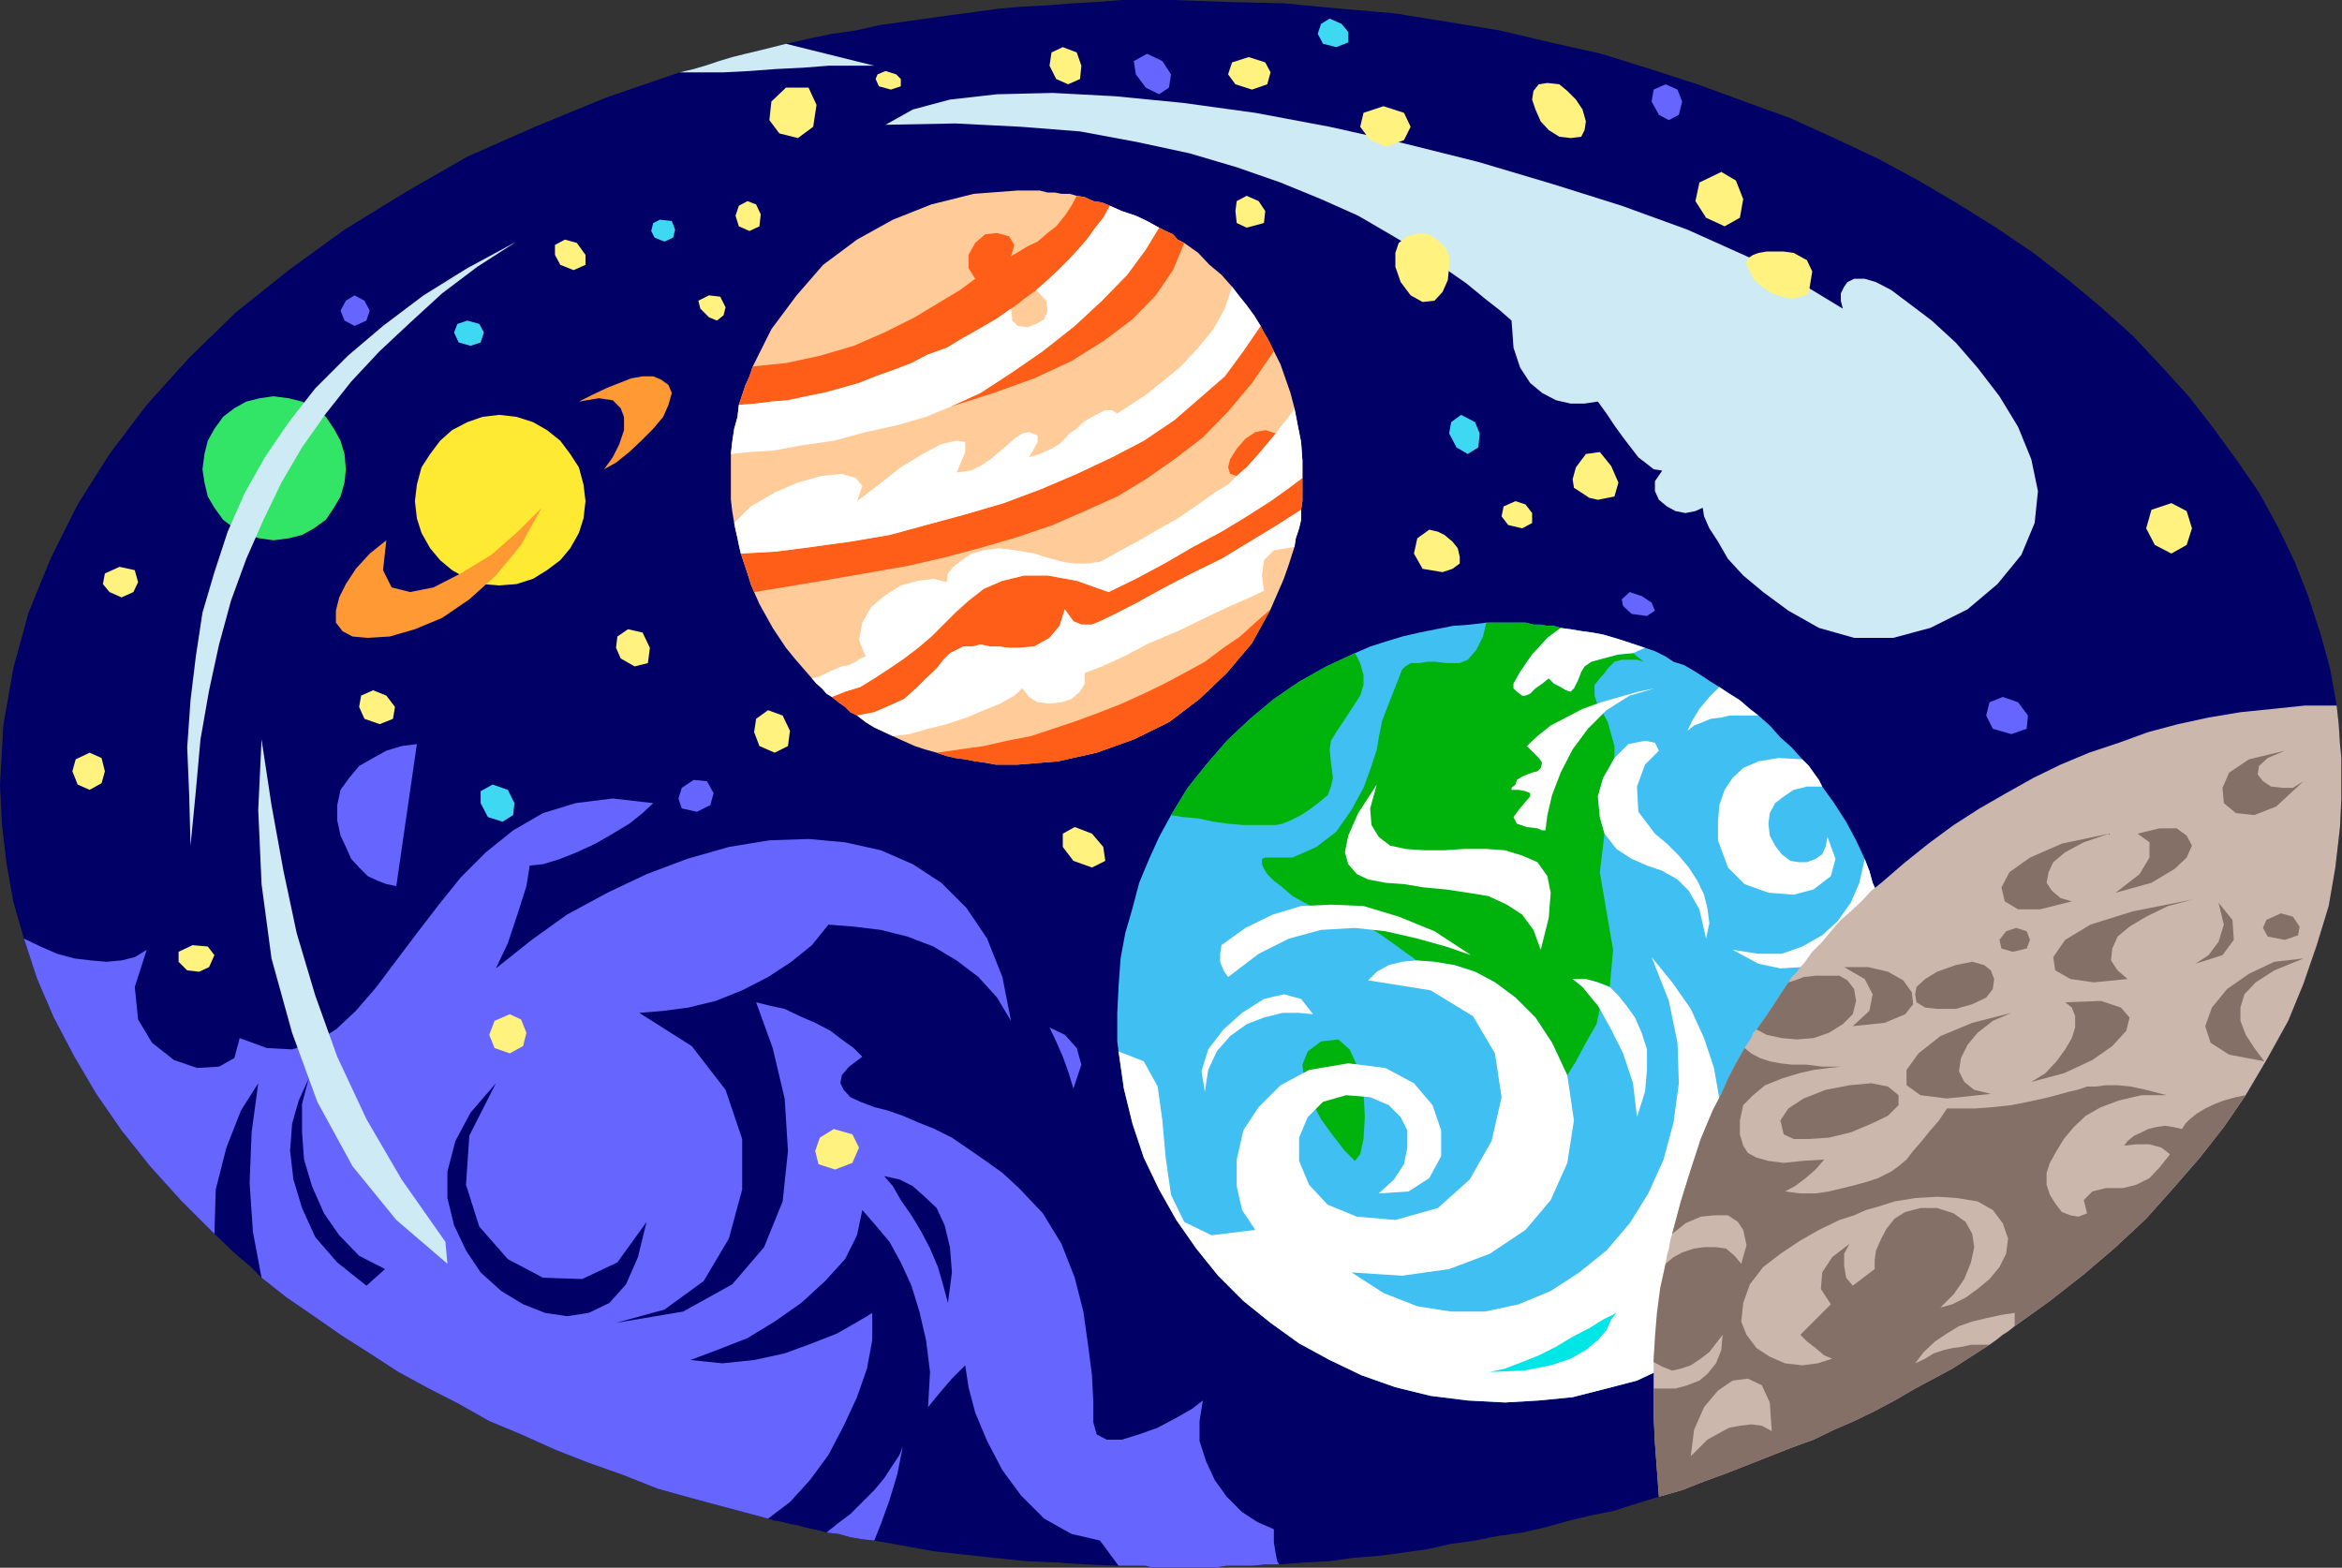 <?xml version="1.0" encoding="UTF-8" standalone="no"?>
<svg
   xmlns:ooo="http://xml.openoffice.org/svg/export"
   xmlns:dc="http://purl.org/dc/elements/1.1/"
   xmlns:cc="http://creativecommons.org/ns#"
   xmlns:rdf="http://www.w3.org/1999/02/22-rdf-syntax-ns#"
   xmlns:svg="http://www.w3.org/2000/svg"
   xmlns="http://www.w3.org/2000/svg"
   xmlns:sodipodi="http://sodipodi.sourceforge.net/DTD/sodipodi-0.dtd"
   xmlns:inkscape="http://www.inkscape.org/namespaces/inkscape"
   version="1.2"
   width="35.28mm"
   height="23.62mm"
   viewBox="0 0 3528 2362"
   preserveAspectRatio="xMidYMid"
   xml:space="preserve"
   id="svg267"
   sodipodi:docname="scn_spce.svg"
   style="fill-rule:evenodd;stroke-width:28.222;stroke-linejoin:round"
   inkscape:version="0.92.5 (2060ec1f9f, 2020-04-08)"><rect x="0" y="0" width="3528" height="2362" fill="#333333" stroke="none"/><sodipodi:namedview
   pagecolor="#ffffff"
   bordercolor="#666666"
   borderopacity="1"
   objecttolerance="10"
   gridtolerance="10"
   guidetolerance="10"
   inkscape:pageopacity="0"
   inkscape:pageshadow="2"
   inkscape:window-width="664"
   inkscape:window-height="487"
   id="namedview269"
   showgrid="false"
   inkscape:zoom="0.2102413"
   inkscape:cx="66.670867"
   inkscape:cy="44.636219"
   inkscape:window-x="0"
   inkscape:window-y="0"
   inkscape:window-maximized="0"
   inkscape:current-layer="svg267" />
 <defs
   class="ClipPathGroup"
   id="defs8">
  <clipPath
   id="presentation_clip_path"
   clipPathUnits="userSpaceOnUse">
   <rect
   x="0"
   y="0"
   width="21000"
   height="29700"
   id="rect2" />
  </clipPath>
  <clipPath
   id="presentation_clip_path_shrink"
   clipPathUnits="userSpaceOnUse">
   <rect
   x="21"
   y="29"
   width="20958"
   height="29641"
   id="rect5" />
  </clipPath>
 </defs>
 <defs
   class="TextShapeIndex"
   id="defs12">
  <g
   ooo:slide="id1"
   ooo:id-list="id3"
   id="g10" />
 </defs>
 <defs
   class="EmbeddedBulletChars"
   id="defs44">
  <g
   id="bullet-char-template-57356"
   transform="matrix(4.8828125e-4,0,0,-4.8828125e-4,0,0)">
   <path
   d="M 580,1141 1163,571 580,0 -4,571 Z"
   id="path14"
   inkscape:connector-curvature="0" />
  </g>
  <g
   id="bullet-char-template-57354"
   transform="matrix(4.8828125e-4,0,0,-4.8828125e-4,0,0)">
   <path
   d="M 8,1128 H 1137 V 0 H 8 Z"
   id="path17"
   inkscape:connector-curvature="0" />
  </g>
  <g
   id="bullet-char-template-10146"
   transform="matrix(4.8828125e-4,0,0,-4.8828125e-4,0,0)">
   <path
   d="M 174,0 602,739 174,1481 1456,739 Z M 1358,739 309,1346 659,739 Z"
   id="path20"
   inkscape:connector-curvature="0" />
  </g>
  <g
   id="bullet-char-template-10132"
   transform="matrix(4.8828125e-4,0,0,-4.8828125e-4,0,0)">
   <path
   d="M 2015,739 1276,0 H 717 l 543,543 H 174 v 393 h 1086 l -543,545 h 557 z"
   id="path23"
   inkscape:connector-curvature="0" />
  </g>
  <g
   id="bullet-char-template-10007"
   transform="matrix(4.8828125e-4,0,0,-4.8828125e-4,0,0)">
   <path
   d="m 0,-2 c -7,16 -16,29 -25,39 l 381,530 c -94,256 -141,385 -141,387 0,25 13,38 40,38 9,0 21,-2 34,-5 21,4 42,12 65,25 l 27,-13 111,-251 280,301 64,-25 24,25 c 21,-10 41,-24 62,-43 C 886,937 835,863 770,784 769,783 710,716 594,584 L 774,223 c 0,-27 -21,-55 -63,-84 l 16,-20 C 717,90 699,76 672,76 641,76 570,178 457,381 L 164,-76 c -22,-34 -53,-51 -92,-51 -42,0 -63,17 -64,51 -7,9 -10,24 -10,44 0,9 1,19 2,30 z"
   id="path26"
   inkscape:connector-curvature="0" />
  </g>
  <g
   id="bullet-char-template-10004"
   transform="matrix(4.8828125e-4,0,0,-4.8828125e-4,0,0)">
   <path
   d="M 285,-33 C 182,-33 111,30 74,156 52,228 41,333 41,471 c 0,78 14,145 41,201 34,71 87,106 158,106 53,0 88,-31 106,-94 l 23,-176 c 8,-64 28,-97 59,-98 l 735,706 c 11,11 33,17 66,17 42,0 63,-15 63,-46 V 965 c 0,-36 -10,-64 -30,-84 L 442,47 C 390,-6 338,-33 285,-33 Z"
   id="path29"
   inkscape:connector-curvature="0" />
  </g>
  <g
   id="bullet-char-template-9679"
   transform="matrix(4.8828125e-4,0,0,-4.8828125e-4,0,0)">
   <path
   d="M 813,0 C 632,0 489,54 383,161 276,268 223,411 223,592 c 0,181 53,324 160,431 106,107 249,161 430,161 179,0 323,-54 432,-161 108,-107 162,-251 162,-431 0,-180 -54,-324 -162,-431 C 1136,54 992,0 813,0 Z"
   id="path32"
   inkscape:connector-curvature="0" />
  </g>
  <g
   id="bullet-char-template-8226"
   transform="matrix(4.8828125e-4,0,0,-4.8828125e-4,0,0)">
   <path
   d="m 346,457 c -73,0 -137,26 -191,78 -54,51 -81,114 -81,188 0,73 27,136 81,188 54,52 118,78 191,78 73,0 134,-26 185,-79 51,-51 77,-114 77,-187 0,-75 -25,-137 -76,-188 -50,-52 -112,-78 -186,-78 z"
   id="path35"
   inkscape:connector-curvature="0" />
  </g>
  <g
   id="bullet-char-template-8211"
   transform="matrix(4.8828125e-4,0,0,-4.8828125e-4,0,0)">
   <path
   d="M -4,459 H 1135 V 606 H -4 Z"
   id="path38"
   inkscape:connector-curvature="0" />
  </g>
  <g
   id="bullet-char-template-61548"
   transform="matrix(4.8828125e-4,0,0,-4.8828125e-4,0,0)">
   <path
   d="m 173,740 c 0,163 58,303 173,419 116,115 255,173 419,173 163,0 302,-58 418,-173 116,-116 174,-256 174,-419 0,-163 -58,-303 -174,-418 C 1067,206 928,148 765,148 601,148 462,206 346,322 231,437 173,577 173,740 Z"
   id="path41"
   inkscape:connector-curvature="0" />
  </g>
 </defs>
 <g
   id="g49"
   transform="translate(-8736,-13669)">
  <g
   id="id2"
   class="Master_Slide">
   <g
   id="bg-id2"
   class="Background" />
   <g
   id="bo-id2"
   class="BackgroundObjects" />
  </g>
 </g>
 <g
   class="SlideGroup"
   id="g265"
   transform="translate(-8736,-13669)">
  <g
   id="g263">
   <g
   id="container-id1">
    <g
   id="id1"
   class="Slide"
   clip-path="url(#presentation_clip_path)">
     <g
   class="Page"
   id="g259">
      <g
   class="Graphic"
   id="g257">
       <g
   id="id3">
        <rect
   class="BoundingBox"
   x="8736"
   y="13669"
   width="3528"
   height="2362"
   id="rect51"
   style="fill:none;stroke:none" />
        <defs
   id="defs56">
         <clipPath
   id="clip_path_1"
   clipPathUnits="userSpaceOnUse">
          <path
   d="m 8736,13669 h 3527 v 2361 H 8736 Z"
   id="path53"
   inkscape:connector-curvature="0" />
         </clipPath>
        </defs>
        <g
   clip-path="url(#clip_path_1)"
   id="g254">
         <path
   d="m 12256,14732 -10,-56 -15,-54 -18,-55 -20,-51 -26,-54 -28,-51 -33,-48 -35,-48 -38,-49 -41,-45 -43,-46 -48,-43 -49,-41 -53,-41 -56,-38 -56,-35 -61,-36 -61,-33 -66,-31 -66,-30 -69,-25 -71,-26 -71,-23 -74,-23 -76,-17 -76,-18 -79,-13 -81,-13 -82,-7 -84,-8 -84,-2 -83,-3 h -39 -38 l -38,3 -35,2 -39,3 -38,2 -35,3 -36,5 -38,5 -36,5 -35,5 -36,5 -35,8 -36,5 -33,7 -36,8 -20,5 -20,5 -21,5 -20,5 -20,6 -21,7 -17,5 -21,5 -111,38 -107,44 -102,45 -94,54 -91,56 -84,61 -79,63 -71,69 -64,71 -56,74 -48,76 -41,82 -33,81 -23,84 -15,86 -5,89 3,61 7,59 10,56 16,56 20,61 25,58 31,59 33,56 38,55 43,54 46,51 51,51 18,17 17,16 18,15 18,18 38,30 41,28 40,28 44,28 43,28 46,25 45,23 46,26 48,20 51,23 51,20 51,18 53,21 54,15 56,15 56,15 10,3 12,2 11,3 12,2 10,3 13,3 10,2 10,3 18,2 18,5 18,3 18,2 45,8 44,8 45,5 46,5 48,5 46,2 46,3 48,2 h 10 11 10 10 l 10,3 h 10 10 11 20 20 21 l 20,-3 h 18 20 l 20,-2 h 21 l 38,-3 38,-2 36,-5 38,-3 38,-5 35,-5 36,-8 36,-5 35,-7 36,-5 35,-8 36,-10 33,-8 35,-7 34,-11 33,-10 35,-10 33,-13 33,-12 33,-13 33,-13 33,-13 33,-12 31,-15 30,-13 31,-15 30,-16 31,-18 28,-15 28,-15 28,-18 28,-18 10,-7 10,-8 8,-5 10,-8 53,-38 51,-40 48,-41 46,-43 41,-46 40,-46 36,-46 33,-48 33,-56 31,-56 23,-56 20,-58 18,-59 10,-58 7,-61 3,-64 v -30 l -3,-31 -2,-30 z"
   id="path58"
   inkscape:connector-curvature="0"
   style="fill:#000066;stroke:none" />
         <path
   d="m 9148,14483 23,-3 20,-5 18,-10 18,-13 12,-18 10,-17 6,-21 2,-20 -2,-23 -6,-20 -10,-18 -12,-18 -18,-13 -18,-10 -20,-5 -23,-3 -21,3 -20,5 -18,10 -17,13 -13,18 -10,18 -5,20 -3,23 3,20 5,21 10,17 13,18 17,13 18,10 20,5 z"
   id="path60"
   inkscape:connector-curvature="0"
   style="fill:#33e566;stroke:none" />
         <path
   d="m 9488,14551 26,-2 25,-8 21,-13 20,-15 15,-18 13,-23 7,-22 3,-26 -3,-25 -7,-26 -13,-20 -15,-20 -20,-16 -21,-12 -25,-8 -26,-3 -25,3 -23,8 -23,12 -18,16 -15,20 -13,20 -7,26 -3,25 3,26 7,22 13,23 15,18 18,15 23,13 23,8 z"
   id="path62"
   inkscape:connector-curvature="0"
   style="fill:#ffea33;stroke:none" />
         <path
   d="m 9318,14483 -25,20 -21,23 -15,23 -10,20 -5,20 v 18 l 10,13 15,8 23,2 33,-2 38,-11 41,-17 41,-28 40,-36 38,-46 31,-56 -36,36 -40,35 -46,28 -41,21 -35,7 -28,-7 -13,-26 z"
   id="path64"
   inkscape:connector-curvature="0"
   style="fill:#ff9933;stroke:none" />
         <path
   d="m 9608,14274 20,-10 21,-10 20,-8 18,-7 17,-3 h 16 l 12,5 11,8 5,12 -5,18 -8,18 -15,18 -18,18 -18,17 -20,16 -18,10 13,-18 10,-20 7,-21 v -20 l -5,-13 -12,-12 -21,-3 z"
   id="path66"
   inkscape:connector-curvature="0"
   style="fill:#ff9933;stroke:none" />
         <path
   d="m 10053,15990 -18,-2 -18,-3 -18,-5 -18,-2 16,-13 20,-15 18,-18 18,-18 15,-18 13,-20 10,-15 5,-13 -8,41 -12,40 -13,36 z"
   id="path68"
   inkscape:connector-curvature="0"
   style="fill:#6666ff;stroke:none" />
         <path
   d="m 9364,14790 -23,3 -23,7 -20,11 -21,12 -15,18 -13,18 -5,23 v 23 l 5,23 8,17 8,18 12,13 13,13 15,7 13,5 15,3 z"
   id="path70"
   inkscape:connector-curvature="0"
   style="fill:#6666ff;stroke:none" />
         <path
   d="m 11753,14719 23,8 15,20 -2,20 -23,8 -28,-8 -10,-20 5,-20 z"
   id="path72"
   inkscape:connector-curvature="0"
   style="fill:#6666ff;stroke:none" />
         <path
   d="m 11191,14561 18,6 15,10 5,12 -12,8 -23,-3 -13,-12 -2,-10 z"
   id="path74"
   inkscape:connector-curvature="0"
   style="fill:#6666ff;stroke:none" />
         <path
   d="m 11250,13850 -15,-8 -11,-20 3,-18 18,-8 18,8 7,18 -5,20 z"
   id="path76"
   inkscape:connector-curvature="0"
   style="fill:#6666ff;stroke:none" />
         <path
   d="m 10464,13750 23,11 13,20 -3,20 -15,10 -20,-10 -15,-20 -3,-20 z"
   id="path78"
   inkscape:connector-curvature="0"
   style="fill:#6666ff;stroke:none" />
         <path
   d="m 9270,14114 15,8 8,15 -5,15 -18,8 -15,-8 -6,-15 8,-15 z"
   id="path80"
   inkscape:connector-curvature="0"
   style="fill:#6666ff;stroke:none" />
         <path
   d="m 9781,14844 20,2 10,18 -5,18 -20,10 -23,-5 -5,-15 5,-16 z"
   id="path82"
   inkscape:connector-curvature="0"
   style="fill:#6666ff;stroke:none" />
         <path
   d="m 9130,15594 38,30 41,28 40,28 44,28 43,28 46,25 45,23 46,26 48,20 51,23 51,20 51,18 53,21 54,15 56,15 56,15 33,-25 30,-33 28,-38 23,-44 20,-43 15,-43 8,-43 v -41 l -8,5 -17,10 -28,16 -38,15 -41,15 -46,10 -48,5 -48,-5 40,-15 46,-18 41,-25 40,-28 36,-33 30,-33 18,-36 8,-38 20,23 21,25 17,31 16,35 12,39 10,43 6,48 -3,53 18,-22 18,-21 15,-15 5,-5 5,33 10,38 18,43 23,44 28,38 35,35 41,23 43,10 28,38 h 10 11 10 10 l 10,3 h 10 10 11 20 20 21 l 20,-3 h 18 20 l 20,-2 h 21 l -3,-5 -2,-10 -3,-18 v -20 l -25,-11 -23,-15 -23,-23 -18,-25 -13,-28 -10,-31 v -30 l 5,-31 -17,13 -23,13 -28,15 -28,10 -26,8 h -23 l -15,-8 -5,-18 v -30 l -2,-41 -6,-46 -7,-50 -13,-51 -20,-51 -28,-46 -36,-38 -25,-23 -28,-20 -26,-18 -22,-15 -26,-13 -25,-10 -23,-10 -23,-8 -20,-5 -21,-8 -15,-7 -10,-11 -5,-10 2,-12 11,-13 20,-15 -13,-13 -18,-13 -17,-13 -23,-12 -23,-10 -23,-11 -23,-5 -20,-5 25,69 18,76 5,79 -8,76 -28,69 -48,56 -74,41 -101,17 73,-20 59,-43 38,-64 20,-74 v -76 l -25,-74 -51,-66 -79,-50 36,-3 38,-5 41,-10 40,-16 39,-20 35,-23 31,-25 25,-31 38,3 41,5 40,10 39,15 35,21 33,25 28,31 21,35 -13,-66 -23,-58 -31,-46 -38,-38 -43,-28 -48,-21 -54,-12 -55,-5 -59,2 -61,10 -63,18 -61,23 -59,28 -61,33 -53,38 -54,43 18,-38 15,-45 13,-41 5,-31 20,-2 26,-8 25,-10 28,-13 26,-15 25,-15 20,-16 16,-15 -61,-7 -56,7 -49,15 -45,26 -41,33 -38,38 -33,41 -33,43 -31,41 -30,40 -31,36 -30,28 -33,20 -33,10 -38,-2 -41,-15 -8,30 -23,13 -33,2 -35,-12 -33,-26 -21,-35 -5,-49 18,-56 -18,11 -20,5 -23,2 -23,-2 -25,-3 -26,-7 -25,-11 -25,-12 20,61 25,58 31,59 33,56 38,55 43,54 46,51 51,51 2,-67 16,-63 22,-56 26,-41 -10,74 -3,76 5,74 z"
   id="path84"
   inkscape:connector-curvature="0"
   style="fill:#6666ff;stroke:none" />
         <path
   d="m 10317,15217 23,11 18,20 7,25 -12,36 -8,-26 -8,-22 -10,-23 z"
   id="path86"
   inkscape:connector-curvature="0"
   style="fill:#6666ff;stroke:none" />
         <path
   d="m 9483,15301 -38,44 -23,43 -12,46 v 40 l 10,41 18,38 22,33 31,28 33,20 33,13 33,5 33,-5 31,-15 25,-28 18,-41 13,-53 -44,61 -53,25 -59,-2 -53,-28 -43,-49 -20,-63 5,-74 z"
   id="path88"
   inkscape:connector-curvature="0"
   style="fill:#000066;stroke:none" />
         <path
   d="m 10068,15441 23,5 20,10 18,16 18,17 12,26 8,33 3,38 -6,46 -7,-26 -8,-28 -12,-28 -13,-25 -15,-25 -16,-23 -12,-21 z"
   id="path90"
   inkscape:connector-curvature="0"
   style="fill:#000066;stroke:none" />
         <path
   d="m 9201,15294 -15,33 -10,35 -3,41 5,43 13,43 20,44 33,38 44,35 28,-25 -39,-20 -30,-31 -23,-33 -18,-41 -12,-40 -3,-41 v -43 z"
   id="path92"
   inkscape:connector-curvature="0"
   style="fill:#000066;stroke:none" />
         <path
   d="m 9023,14943 -2,-76 -3,-72 5,-71 8,-66 10,-66 18,-61 20,-61 26,-59 30,-53 36,-53 40,-51 49,-49 53,-45 61,-46 66,-41 74,-40 -59,38 -53,40 -48,44 -46,43 -43,46 -38,48 -36,51 -31,53 -27,56 -26,59 -23,63 -18,66 -15,69 -13,74 -7,78 z"
   id="path94"
   inkscape:connector-curvature="0"
   style="fill:#ceeaf4;stroke:none" />
         <path
   d="m 9920,13735 -20,5 -20,5 -21,5 -20,5 -20,6 -21,7 -17,5 -21,5 h 31 35 l 39,-2 40,-3 41,-2 38,-3 h 38 31 z"
   id="path96"
   inkscape:connector-curvature="0"
   style="fill:#ceeaf4;stroke:none" />
         <path
   d="m 10070,13857 41,-23 56,-15 71,-8 84,-2 94,5 102,10 109,15 112,21 112,25 112,28 111,33 105,33 99,36 89,40 79,39 66,40 -3,-12 v -11 l 5,-10 5,-7 10,-5 h 16 l 17,5 23,12 28,21 33,25 36,33 33,38 33,43 28,46 20,49 10,48 -5,48 -20,48 -36,44 -45,38 -56,28 -56,15 h -59 l -53,-15 -46,-26 -38,-28 -30,-25 -23,-25 -15,-26 -13,-20 -8,-18 -2,-13 -11,5 -15,3 -15,-3 -13,-7 -12,-10 -6,-13 v -15 l 11,-16 -13,-2 -10,-8 -13,-10 -10,-13 -13,-17 -13,-18 -12,-18 -13,-18 -20,3 h -21 l -22,-5 -21,-11 -18,-15 -15,-23 -10,-30 -3,-41 -17,-15 -23,-18 -28,-23 -33,-23 -38,-25 -44,-26 -48,-28 -56,-25 -61,-25 -66,-23 -71,-21 -79,-17 -86,-16 -89,-7 -99,-5 z"
   id="path98"
   inkscape:connector-curvature="0"
   style="fill:#ceeaf4;stroke:none" />
         <path
   d="m 9410,15573 -77,-66 -66,-81 -53,-97 -38,-104 -31,-112 -15,-112 -5,-112 5,-106 15,99 18,99 20,94 28,94 33,92 44,94 53,91 66,94 z"
   id="path100"
   inkscape:connector-curvature="0"
   style="fill:#ceeaf4;stroke:none" />
         <path
   d="m 9842,14457 2,10 3,13 2,10 3,13 5,15 5,15 5,16 5,12 8,18 10,18 10,18 10,15 10,15 13,16 13,15 13,15 7,8 8,7 7,8 8,5 10,8 10,7 8,8 10,5 13,10 13,8 15,7 13,6 15,7 18,8 15,5 18,5 15,5 13,3 15,2 15,3 15,2 16,3 h 17 16 l 61,-5 58,-13 56,-20 53,-26 46,-35 41,-39 38,-45 28,-51 10,-23 10,-23 8,-23 8,-25 2,-13 5,-15 3,-13 v -15 l 2,-13 v -10 -13 -12 -26 l -2,-28 -5,-25 -5,-26 -6,-23 -7,-20 -8,-23 -10,-20 -5,-10 -5,-10 -5,-8 -5,-10 -10,-16 -11,-15 -12,-15 -10,-13 -16,-18 -18,-15 -17,-18 -21,-15 -10,-5 -7,-8 -11,-5 -10,-5 -18,-10 -17,-8 -21,-7 -18,-8 -12,-5 -13,-2 -13,-6 -12,-2 -11,-3 h -12 l -10,-2 h -11 l -12,-3 h -10 -13 -10 l -66,5 -64,16 -58,23 -54,30 -51,38 -40,46 -38,51 -28,56 -5,15 -6,13 -5,15 -5,15 -2,18 -5,18 -3,20 -2,18 v 10 8 7 11 17 16 l 2,17 z"
   id="path102"
   inkscape:connector-curvature="0"
   style="fill:#ffcc99;stroke:none" />
         <path
   d="m 10650,14587 -28,51 -38,45 -41,39 -46,35 -53,26 -56,20 -58,13 -61,5 h -16 -17 l -16,-3 -15,-2 -15,-3 -15,-2 -13,-3 -15,-5 35,-5 36,-5 35,-8 36,-7 33,-11 36,-12 35,-13 33,-13 33,-15 31,-15 30,-16 31,-17 28,-21 25,-17 23,-21 z"
   id="path104"
   inkscape:connector-curvature="0"
   style="fill:#ff5e19;stroke:none" />
         <path
   d="m 10027,14747 -10,-5 -8,-8 -10,-7 -10,-8 20,-8 23,-7 21,-13 23,-15 22,-15 21,-16 20,-17 18,-18 18,-18 20,-18 23,-18 28,-12 33,-8 h 35 l 44,8 48,17 41,-20 43,-23 43,-25 43,-23 38,-23 36,-23 28,-20 20,-15 v 12 13 10 l -2,13 -36,23 -41,25 -43,26 -45,22 -44,23 -38,21 -33,17 -23,11 -12,5 h -16 l -12,-5 -13,-18 -8,25 -15,18 -23,13 -25,2 h -13 l -15,-2 h -13 l -15,-3 -13,3 h -13 l -10,5 -10,5 -10,10 -10,13 -16,15 -15,15 -18,16 -22,10 -23,10 z"
   id="path106"
   inkscape:connector-curvature="0"
   style="fill:#ff5e19;stroke:none" />
         <path
   d="m 9872,14561 -5,-12 -5,-16 -5,-15 -5,-15 53,-3 54,-7 58,-8 59,-10 55,-15 59,-16 58,-17 56,-21 54,-23 53,-25 48,-25 46,-31 38,-33 38,-33 28,-38 26,-38 5,10 5,8 5,10 5,10 -33,48 -36,43 -38,39 -43,33 -43,30 -43,26 -49,22 -48,21 -53,18 -51,15 -56,15 -56,13 -56,10 -58,10 -59,10 z"
   id="path108"
   inkscape:connector-curvature="0"
   style="fill:#ff5e19;stroke:none" />
         <path
   d="m 10520,14035 -10,-5 -7,-8 -11,-5 -10,-5 -20,33 -28,38 -38,39 -41,38 -48,38 -48,33 -46,30 -46,21 66,-21 61,-22 56,-26 48,-30 44,-33 35,-36 26,-38 z"
   id="path110"
   inkscape:connector-curvature="0"
   style="fill:#ff5e19;stroke:none" />
         <path
   d="m 10297,14106 -11,8 -7,5 -10,8 -10,7 -23,16 -26,15 -23,13 -25,15 -28,10 -25,13 -26,10 -28,10 -25,10 -28,8 -26,7 -25,5 -28,6 -25,2 -23,3 -26,2 5,-15 5,-15 6,-13 5,-15 50,-5 51,-11 51,-15 46,-20 46,-23 38,-23 30,-18 23,-17 -10,-16 v -20 l 10,-18 15,-13 18,-2 18,5 8,13 -5,17 12,-7 13,-8 15,-7 15,-13 13,-10 13,-16 10,-15 8,-15 12,2 13,6 13,2 12,5 -10,18 -12,15 -13,18 -13,15 -15,16 -15,15 -16,15 z"
   id="path112"
   inkscape:connector-curvature="0"
   style="fill:#ff5e19;stroke:none" />
         <path
   d="m 10658,14322 -11,13 -15,18 -18,20 -15,13 -10,-3 -3,-10 3,-12 10,-16 13,-15 15,-10 15,-3 z"
   id="path114"
   inkscape:connector-curvature="0"
   style="fill:#ff5e19;stroke:none" />
         <path
   d="m 9837,14353 2,-18 3,-20 5,-18 2,-18 26,-2 23,-3 25,-2 28,-6 25,-5 26,-7 28,-8 25,-10 28,-10 26,-10 25,-13 28,-10 25,-15 23,-13 26,-15 23,-16 2,18 8,8 15,2 13,-5 12,-7 5,-13 -2,-15 -15,-16 17,-15 16,-15 15,-15 15,-16 13,-15 13,-18 12,-15 10,-18 18,8 21,7 17,8 18,10 -20,33 -28,38 -38,39 -41,38 -48,38 -48,33 -46,30 -46,21 -36,15 -45,13 -46,10 -48,13 -49,7 -43,8 -35,2 z"
   id="path116"
   inkscape:connector-curvature="0"
   style="fill:#ffffff;stroke:none" />
         <path
   d="m 10592,14101 10,13 12,15 11,15 10,16 -26,38 -28,38 -38,33 -38,33 -46,31 -48,25 -53,25 -54,23 -56,21 -58,17 -59,16 -55,15 -59,10 -58,8 -54,7 -53,3 -3,-13 -2,-10 -3,-13 -2,-10 25,-25 36,-21 35,-15 36,-10 30,-3 21,6 10,12 -8,23 33,-25 33,-26 33,-20 28,-15 23,-5 13,2 v 15 l -13,31 21,-3 15,-7 15,-10 13,-11 12,-10 11,-10 12,-8 10,-2 13,5 v 10 l -7,13 -6,10 16,-5 18,-8 12,-7 10,-10 5,-6 11,-7 10,-10 13,-8 10,-5 10,-5 h 10 l 8,5 20,-13 23,-15 25,-20 28,-23 26,-28 23,-28 17,-31 z"
   id="path118"
   inkscape:connector-curvature="0"
   style="fill:#ffffff;stroke:none" />
         <path
   d="m 10157,14610 -18,18 -20,17 -21,16 -22,15 -23,15 -21,13 -23,7 -20,8 -8,-5 -7,-8 -8,-7 -7,-8 10,-2 12,-6 11,-5 12,-5 11,-2 10,-5 7,-5 8,-3 -10,-25 5,-26 13,-23 20,-17 25,-16 26,-7 23,-3 20,5 2,-13 8,-10 13,-10 15,-10 18,-5 23,-3 25,3 28,5 26,8 20,5 15,2 h 13 10 l 8,-2 h 5 l 7,-3 23,-13 28,-15 31,-18 30,-17 31,-21 25,-18 20,-12 13,-13 15,-13 18,-20 15,-18 11,-13 7,-10 10,-12 8,-11 3,-5 5,26 5,25 2,28 v 26 l -20,15 -28,20 -36,23 -38,23 -43,23 -43,25 -43,23 -41,20 -48,-17 -44,-8 h -35 l -33,8 -28,12 -23,18 -20,18 z"
   id="path120"
   inkscape:connector-curvature="0"
   style="fill:#ffffff;stroke:none" />
         <path
   d="m 10686,14493 2,-13 5,-15 3,-13 v -15 l -36,23 -41,25 -43,26 -45,22 -44,23 -38,21 -33,17 -23,11 -12,5 h -16 l -12,-5 -13,-18 -8,25 -15,18 -23,13 -25,2 h -13 l -15,-2 h -13 l -15,-3 -13,3 h -13 l -10,5 -10,5 -10,10 -10,13 -16,15 -15,15 -18,16 -22,10 -23,10 -26,5 13,10 13,8 15,7 13,6 25,-3 28,-8 28,-7 30,-10 26,-11 25,-10 21,-12 12,-11 10,13 13,8 18,2 18,-2 15,-5 13,-11 7,-12 v -16 l 26,-10 33,-15 38,-20 43,-18 41,-20 38,-18 30,-13 21,-10 -3,-23 3,-23 15,-15 z"
   id="path122"
   inkscape:connector-curvature="0"
   style="fill:#ffffff;stroke:none" />
         <path
   d="m 10937,14294 21,11 7,17 -2,21 -16,10 -17,-10 -11,-21 3,-17 z"
   id="path124"
   inkscape:connector-curvature="0"
   style="fill:#3fd8f2;stroke:none" />
         <path
   d="m 10739,13697 18,8 10,12 v 16 l -18,7 -20,-5 -8,-15 5,-15 z"
   id="path126"
   inkscape:connector-curvature="0"
   style="fill:#3fd8f2;stroke:none" />
         <path
   d="m 9730,14000 18,2 5,13 -3,12 -13,6 -15,-6 -5,-10 3,-12 z"
   id="path128"
   inkscape:connector-curvature="0"
   style="fill:#3fd8f2;stroke:none" />
         <path
   d="m 9440,14152 18,5 7,13 -5,15 -15,5 -18,-5 -7,-15 5,-13 z"
   id="path130"
   inkscape:connector-curvature="0"
   style="fill:#3fd8f2;stroke:none" />
         <path
   d="m 9478,14851 23,8 10,20 -2,18 -16,10 -22,-7 -11,-21 v -18 z"
   id="path132"
   inkscape:connector-curvature="0"
   style="fill:#3fd8f2;stroke:none" />
         <path
   d="m 10421,15253 8,56 13,53 17,51 23,48 26,46 30,43 33,41 38,38 41,33 43,31 46,25 48,23 51,18 53,13 56,7 56,3 51,-3 51,-5 51,-13 46,-12 45,-21 43,-20 41,-25 41,-31 35,-30 33,-36 31,-38 28,-38 25,-43 21,-44 17,-45 13,-49 8,-33 5,-33 5,-35 v -33 -13 -15 l -3,-13 v -13 l -5,-28 -2,-28 -5,-25 -8,-26 -5,-17 -8,-18 -5,-18 -7,-18 -13,-28 -15,-28 -18,-28 -18,-25 -5,-10 -8,-11 -7,-10 -10,-10 -16,-18 -17,-15 -16,-18 -17,-15 -13,-10 -15,-13 -16,-10 -15,-10 -13,-8 -15,-10 -13,-8 -12,-7 -16,-5 -12,-8 -16,-8 -15,-5 -15,-5 -15,-5 -16,-5 -17,-5 -16,-3 -15,-2 -18,-3 -15,-2 -10,-3 h -10 l -10,-2 h -11 l -12,-3 h -10 -11 -10 -5 -7 -8 -8 l -25,3 -26,2 -25,5 -25,5 -26,6 -23,7 -25,8 -23,10 -43,20 -41,23 -38,26 -36,30 -35,33 -31,36 -28,35 -25,41 -18,33 -15,33 -15,36 -10,38 -11,38 -7,38 -3,41 -2,41 v 15 12 16 z"
   id="path134"
   inkscape:connector-curvature="0"
   style="fill:#3fbff2;stroke:none" />
         <path
   d="m 10777,14653 -43,20 -41,23 -38,26 -36,30 -35,33 -31,36 -28,35 -25,41 18,3 23,2 23,5 22,3 23,2 h 21 17 11 l 10,-2 12,-5 16,-8 15,-10 13,-10 12,-10 5,-13 3,-13 -3,-23 -2,-20 2,-13 8,-13 10,-15 13,-20 13,-20 5,-16 v -15 l -5,-18 -5,-10 z"
   id="path136"
   inkscape:connector-curvature="0"
   style="fill:#00b20c;stroke:none" />
         <path
   d="m 11087,14615 -10,-3 h -10 l -10,-2 h -11 l -12,-3 h -10 -11 -10 -5 -7 -8 -8 l -5,21 -10,20 -13,15 -12,5 h -11 -10 l -15,-2 h -13 l -12,2 h -13 l -8,5 -5,5 -7,18 -11,28 -12,31 -5,25 -3,18 -8,25 -12,33 -18,33 -23,33 -30,23 -36,16 h -41 l -5,2 v 8 l 3,7 5,8 10,10 13,10 15,13 18,10 10,5 13,5 15,8 18,5 18,5 17,8 16,7 12,8 21,15 15,11 10,7 3,3 28,2 30,5 31,10 30,16 31,23 30,30 25,38 23,49 13,-21 15,-28 16,-28 5,-23 -3,-5 -10,-12 -13,-16 -15,-12 h 5 15 l 18,5 18,7 5,-56 -10,-58 -10,-59 7,-58 -7,-25 -3,-31 8,-28 17,-30 v -18 l -5,-18 -5,-18 -7,-13 -8,-12 -5,-15 v -16 l 8,-10 7,-8 5,-7 5,-5 5,-5 11,-3 h 12 11 l 10,3 -16,-13 -22,2 -23,6 -18,5 -10,7 -5,8 -5,13 -6,12 -5,5 -7,-2 -8,-5 -10,-5 -8,-8 -10,8 -10,7 -8,8 -7,3 h -5 l -8,-6 -5,-5 v -7 l 10,-18 18,-26 23,-25 z"
   id="path138"
   inkscape:connector-curvature="0"
   style="fill:#00b20c;stroke:none" />
         <path
   d="m 10777,15418 -15,-15 -18,-23 -18,-25 -15,-28 -10,-28 -3,-26 8,-20 20,-15 26,-3 17,15 13,28 8,36 2,38 -2,33 -5,23 z"
   id="path140"
   inkscape:connector-curvature="0"
   style="fill:#00b20c;stroke:none" />
         <path
   d="m 11545,14963 7,18 5,18 8,18 5,17 -18,23 -20,23 -25,20 -26,16 -30,10 -33,2 -33,-7 -39,-21 39,6 h 35 l 31,-11 30,-17 23,-21 20,-28 13,-30 z"
   id="path142"
   inkscape:connector-curvature="0"
   style="fill:#ffffff;stroke:none" />
         <path
   d="m 11481,14854 -5,-10 -8,-11 -7,-10 -10,-10 -36,-2 -30,5 -23,10 -16,15 -12,18 -8,23 -2,25 v 28 l 15,41 25,25 36,13 38,3 30,-8 26,-20 7,-26 -12,-33 -3,15 -5,11 -10,7 -13,5 h -12 l -13,-2 -13,-10 -10,-13 -8,-15 -2,-18 2,-16 8,-15 13,-10 15,-10 20,-5 z"
   id="path144"
   inkscape:connector-curvature="0"
   style="fill:#ffffff;stroke:none" />
         <path
   d="m 11326,14704 15,10 16,10 15,13 13,10 h -13 -15 -16 l -12,3 -16,2 -12,5 -13,5 -10,8 7,-15 11,-18 15,-18 z"
   id="path146"
   inkscape:connector-curvature="0"
   style="fill:#ffffff;stroke:none" />
         <path
   d="m 11146,15189 -3,-5 -10,-12 -13,-16 -15,-12 h 5 15 l 18,5 18,7 13,13 12,15 13,18 10,23 8,25 v 31 l -3,33 -12,38 -6,-51 -15,-45 -18,-36 z"
   id="path148"
   inkscape:connector-curvature="0"
   style="fill:#ffffff;stroke:none" />
         <path
   d="m 11168,14811 -17,30 -8,28 3,31 7,25 18,23 23,15 23,10 23,8 23,13 17,17 16,28 10,44 5,-23 -3,-23 -5,-20 -10,-21 -13,-20 -15,-18 -18,-18 -18,-15 -25,-33 -2,-38 12,-33 21,-21 -6,-12 -15,-3 -25,5 z"
   id="path150"
   inkscape:connector-curvature="0"
   style="fill:#ffffff;stroke:none" />
         <path
   d="m 11229,14706 -25,5 -28,8 -28,8 -28,10 -25,13 -23,12 -20,16 -16,15 10,10 8,8 5,7 -2,8 -5,5 -8,2 -8,3 -7,3 -8,5 -2,7 -6,5 v 3 h 11 l 10,2 7,3 v 5 l -7,8 -10,12 -8,11 5,10 15,5 16,2 7,3 h 5 l 3,-23 7,-30 13,-34 18,-35 23,-31 28,-28 35,-22 z"
   id="path152"
   inkscape:connector-curvature="0"
   style="fill:#ffffff;stroke:none" />
         <path
   d="m 11196,14653 -22,2 -23,6 -18,5 -10,7 -5,8 -5,13 -6,12 -5,5 -7,-2 -8,-5 -10,-5 -8,-8 -10,8 -10,7 -8,8 -7,3 h -5 l -8,-6 -5,-5 v -7 l 10,-18 18,-26 23,-25 20,-15 15,2 18,3 15,2 16,3 17,5 16,5 15,5 15,5 z"
   id="path154"
   inkscape:connector-curvature="0"
   style="fill:#ffffff;stroke:none" />
         <path
   d="m 10810,14851 -10,36 2,25 11,18 17,13 23,5 28,2 h 31 l 30,-2 h 33 l 28,2 26,8 23,10 15,21 5,25 -3,38 -12,48 -11,-30 -17,-23 -23,-15 -28,-13 -31,-5 -33,-5 -33,-3 -30,-5 -28,-2 -26,-5 -17,-8 -13,-15 -5,-18 5,-25 15,-34 z"
   id="path156"
   inkscape:connector-curvature="0"
   style="fill:#ffffff;stroke:none" />
         <path
   d="m 10576,15093 36,-26 41,-20 43,-13 45,-2 49,2 53,16 54,22 55,36 -38,-13 -43,-12 -48,-11 -46,-5 -51,3 -48,13 -46,23 -46,35 -7,-10 -5,-13 v -12 z"
   id="path158"
   inkscape:connector-curvature="0"
   style="fill:#ffffff;stroke:none" />
         <path
   d="m 10551,15314 -5,-31 10,-33 23,-30 28,-25 33,-21 30,-7 26,7 18,23 -21,-2 h -25 l -28,7 -26,10 -25,18 -20,23 -13,28 z"
   id="path160"
   inkscape:connector-curvature="0"
   style="fill:#ffffff;stroke:none" />
         <path
   d="m 10869,15116 28,2 30,5 31,10 30,16 31,23 30,30 25,38 23,49 10,68 -10,64 -25,56 -38,45 -54,36 -61,23 -71,10 -76,-5 48,31 51,20 51,8 h 51 l 51,-11 48,-20 43,-28 41,-33 35,-41 28,-45 23,-51 15,-56 8,-59 -2,-61 -13,-63 -26,-66 31,38 28,40 20,44 15,45 8,46 3,48 -5,49 -11,51 13,-38 10,-34 13,-30 13,-28 15,-20 15,-18 21,-13 25,-8 28,3 20,13 8,18 -3,20 -20,-10 -15,-5 -16,2 -10,8 -10,10 -5,10 -5,13 v 10 l 5,10 10,15 15,11 21,5 h 25 l 28,-13 28,-28 33,-46 -13,49 -17,45 -21,44 -25,43 -28,38 -31,38 -33,36 -35,30 -41,31 -41,25 -43,20 -45,21 -46,12 -51,13 -51,5 -51,3 -56,-3 -56,-7 -53,-13 -51,-18 -48,-23 -46,-25 -43,-31 -41,-33 -38,-38 -33,-41 -30,-43 -26,-46 -23,-48 -17,-51 -13,-53 -8,-56 38,15 21,38 7,51 5,56 8,56 20,41 41,20 66,-8 -20,-30 -8,-36 v -40 l 10,-44 23,-35 33,-33 43,-23 59,-10 56,7 43,23 28,33 13,38 v 39 l -18,33 -31,20 -45,3 23,-21 15,-23 5,-25 v -26 l -10,-20 -18,-18 -28,-12 -36,-3 -35,10 -23,23 -13,31 v 35 l 15,36 28,30 44,18 58,5 64,-18 48,-43 33,-58 15,-66 -10,-66 -33,-56 -64,-39 -94,-15 13,-13 18,-10 20,-5 z"
   id="path162"
   inkscape:connector-curvature="0"
   style="fill:#ffffff;stroke:none" />
         <path
   d="m 10980,15736 23,-5 26,-10 25,-10 26,-13 25,-15 25,-13 21,-13 20,-10 -8,10 -7,16 -13,15 -18,15 -23,13 -30,10 -41,8 z"
   id="path164"
   inkscape:connector-curvature="0"
   style="fill:#00e5e5;stroke:none" />
         <path
   d="m 12256,14732 h -48 l -48,5 -49,5 -48,8 -46,10 -45,12 -44,16 -45,15 -43,18 -41,20 -41,23 -40,23 -39,25 -38,28 -35,28 -36,31 -15,12 -15,16 -16,15 -15,13 -15,17 -13,16 -15,15 -13,18 -5,5 -5,7 -8,8 -5,8 -12,18 -11,17 -12,18 -13,18 -5,5 -3,8 -5,7 -5,8 -13,23 -12,23 -10,23 -13,25 -18,43 -15,46 -15,48 -13,49 -3,10 -2,12 -3,11 -2,12 -8,46 -5,46 -5,48 v 48 41 l 2,41 3,41 3,40 35,-10 33,-13 33,-12 33,-13 33,-13 33,-13 33,-12 31,-15 30,-13 31,-15 30,-16 31,-18 28,-15 28,-15 28,-18 28,-18 10,-7 10,-8 8,-5 10,-8 53,-38 51,-40 48,-41 46,-43 41,-46 40,-46 36,-46 33,-48 33,-56 31,-56 23,-56 20,-58 18,-59 10,-58 7,-61 3,-64 v -30 l -3,-31 -2,-30 z"
   id="path166"
   inkscape:connector-curvature="0"
   style="fill:#ccb7ad;stroke:none" />
         <path
   d="m 11430,15149 -12,18 -11,17 -12,18 -13,18 15,8 23,5 23,2 25,-2 23,-8 21,-13 15,-15 5,-20 -3,-18 -10,-13 -12,-7 h -18 -18 l -18,2 -13,5 z"
   id="path168"
   inkscape:connector-curvature="0"
   style="fill:#847066;stroke:none" />
         <path
   d="m 11913,14925 -71,15 -48,21 -31,22 -12,23 5,21 20,12 h 33 l 48,-12 -17,-5 -13,-11 -8,-12 3,-16 7,-15 18,-15 28,-15 z"
   id="path170"
   inkscape:connector-curvature="0"
   style="fill:#847066;stroke:none" />
         <path
   d="m 11956,14925 33,-8 h 26 l 15,11 8,15 -8,18 -18,17 -35,21 -54,15 36,-28 15,-25 v -23 z"
   id="path172"
   inkscape:connector-curvature="0"
   style="fill:#847066;stroke:none" />
         <path
   d="m 12178,14800 -54,13 -30,20 -10,23 2,23 18,15 28,3 33,-13 41,-38 -16,10 h -15 l -18,-2 -12,-8 -8,-10 2,-13 13,-12 z"
   id="path174"
   inkscape:connector-curvature="0"
   style="fill:#847066;stroke:none" />
         <path
   d="m 12078,15029 21,26 2,30 -17,23 -41,13 20,-13 15,-20 8,-26 z"
   id="path176"
   inkscape:connector-curvature="0"
   style="fill:#847066;stroke:none" />
         <path
   d="m 12206,15113 -44,5 -38,18 -33,23 -23,28 -10,28 8,25 28,18 53,10 -15,-20 -13,-20 -8,-21 v -20 l 6,-20 17,-18 28,-18 z"
   id="path178"
   inkscape:connector-curvature="0"
   style="fill:#847066;stroke:none" />
         <path
   d="m 12172,15045 18,5 10,15 -2,13 -20,7 -26,-5 -7,-13 5,-12 z"
   id="path180"
   inkscape:connector-curvature="0"
   style="fill:#847066;stroke:none" />
         <path
   d="m 12040,15024 -91,18 -64,20 -38,23 -18,26 3,20 23,13 35,5 51,-5 -15,-13 -10,-15 2,-18 8,-18 18,-15 25,-15 33,-16 z"
   id="path182"
   inkscape:connector-curvature="0"
   style="fill:#847066;stroke:none" />
         <path
   d="m 11773,15067 16,5 5,13 -5,13 -21,5 -17,-5 -3,-13 10,-13 z"
   id="path184"
   inkscape:connector-curvature="0"
   style="fill:#847066;stroke:none" />
         <path
   d="m 11847,15179 54,-2 30,10 13,15 -5,20 -21,23 -30,21 -43,20 -49,13 21,-13 17,-18 13,-18 10,-17 5,-16 v -17 l -5,-13 z"
   id="path186"
   inkscape:connector-curvature="0"
   style="fill:#847066;stroke:none" />
         <path
   d="m 11766,15195 -59,15 -48,20 -33,26 -18,25 v 23 l 21,15 40,5 66,-7 -25,-6 -15,-12 -8,-16 3,-20 10,-20 15,-18 23,-18 z"
   id="path188"
   inkscape:connector-curvature="0"
   style="fill:#847066;stroke:none" />
         <path
   d="m 11682,15123 25,-5 18,5 10,8 5,13 -2,15 -10,13 -21,10 -25,7 h -28 l -18,-2 -13,-8 -2,-12 2,-11 13,-12 18,-11 z"
   id="path190"
   inkscape:connector-curvature="0"
   style="fill:#847066;stroke:none" />
         <path
   d="m 11514,15126 h 36 l 30,7 23,13 13,18 2,18 -12,15 -31,13 -48,5 25,-23 5,-25 -12,-23 z"
   id="path192"
   inkscape:connector-curvature="0"
   style="fill:#847066;stroke:none" />
         <path
   d="m 11423,15378 -5,-21 12,-18 23,-15 33,-13 36,-7 33,-3 25,5 16,13 v 15 l -16,16 -25,12 -31,13 -33,8 -30,2 h -23 z"
   id="path194"
   inkscape:connector-curvature="0"
   style="fill:#847066;stroke:none" />
         <path
   d="m 11227,15721 2,-38 3,-36 5,-38 8,-36 12,-10 13,-7 18,-6 15,-2 h 18 l 15,2 13,11 10,12 8,-28 -5,-23 -8,-12 -15,-10 h -21 l -20,2 -23,10 -20,16 13,-49 15,-48 15,-46 18,-43 13,-25 10,-23 12,-23 13,-23 10,8 13,7 15,5 16,3 17,2 h 23 l 23,3 h 28 l -18,2 -23,3 -22,5 -26,8 -25,10 -18,15 -15,15 -5,23 v 21 l 5,17 7,11 13,7 18,5 23,3 28,-3 33,-2 -13,15 -15,13 -16,12 -15,8 23,3 h 23 l 20,-3 21,-5 20,-5 18,-5 15,-5 10,-5 10,-5 11,-8 12,-10 10,-13 13,-15 13,-16 13,-15 12,-18 h 21 22 l 26,-2 28,-3 25,-5 23,-5 20,-5 18,-5 13,-3 15,-5 h 13 l 15,-2 h 18 l 20,2 23,5 31,8 h -38 l -34,8 -27,10 -23,13 -18,17 -15,18 -11,18 -10,18 -5,15 v 18 l 5,15 8,13 10,13 13,5 12,2 13,-5 -5,-20 13,-13 20,-5 h 26 l 20,-5 20,-10 15,-16 16,-20 -13,-10 -18,-5 h -20 l -18,2 5,-7 10,-8 11,-5 10,-5 12,-3 13,-2 13,2 13,3 5,-8 7,-7 10,-8 13,-8 15,-7 13,-5 18,-5 15,-3 -33,48 -36,46 -40,46 -41,46 -46,43 -48,41 -51,40 -53,38 v -20 l -20,3 -23,5 -21,5 -20,7 -18,11 -18,12 -17,16 -13,17 15,-7 13,-8 15,-5 13,-3 15,-2 13,-3 h 15 13 l -28,18 -28,18 -28,15 -28,15 -31,18 -30,16 -31,15 -30,13 -31,15 -33,12 -33,13 -33,13 -33,13 -33,12 -33,13 -35,10 -3,-40 -3,-41 -2,-41 v -41 h 15 18 l 18,-5 18,-7 12,-10 13,-16 8,-20 2,-23 -10,13 -10,13 -13,10 -15,10 -15,5 -13,3 -15,-6 z"
   id="path196"
   inkscape:connector-curvature="0"
   style="fill:#847066;stroke:none" />
         <path
   d="m 11283,15863 5,-40 15,-34 21,-25 22,-15 23,-3 21,10 12,26 3,43 -15,-8 -16,-2 -17,2 -16,3 -15,8 -18,10 -12,12 z"
   id="path198"
   inkscape:connector-curvature="0"
   style="fill:#ccb7ad;stroke:none" />
         <path
   d="m 11496,15716 -22,7 -23,3 -26,-3 -23,-10 -20,-13 -15,-20 -8,-20 3,-28 10,-28 20,-26 26,-20 30,-20 28,-16 31,-15 22,-7 18,-8 18,-5 25,-8 31,-5 33,-2 30,2 31,5 23,13 15,20 8,23 -3,23 -10,20 -15,18 -18,15 -18,13 -20,10 -18,5 20,-20 16,-23 10,-25 5,-23 -3,-20 -10,-18 -18,-13 -25,-8 h -25 l -23,6 -16,10 -12,15 -8,15 -8,18 -2,15 v 13 l -33,25 -10,-12 -3,-18 v -18 l 8,-15 -26,20 -15,23 -2,25 15,23 -46,46 10,10 13,10 13,11 z"
   id="path200"
   inkscape:connector-curvature="0"
   style="fill:#ccb7ad;stroke:none" />
         <path
   d="m 11367,14068 v -5 l 2,-5 8,-5 8,-3 12,-2 h 13 13 l 15,2 20,11 8,17 -3,18 -2,13 -5,5 -8,2 -13,3 -15,-3 -15,-5 -15,-10 -13,-12 z"
   id="path202"
   inkscape:connector-curvature="0"
   style="fill:#fff27f;stroke:none" />
         <path
   d="m 10919,14071 -2,20 -8,18 -12,13 -18,2 -18,-10 -15,-20 -8,-23 v -21 l 5,-15 13,-10 18,-5 15,2 15,11 10,10 5,12 z"
   id="path204"
   inkscape:connector-curvature="0"
   style="fill:#fff27f;stroke:none" />
         <path
   d="m 10614,14012 -15,-7 -2,-18 2,-15 15,-8 18,8 10,15 -2,18 z"
   id="path206"
   inkscape:connector-curvature="0"
   style="fill:#fff27f;stroke:none" />
         <path
   d="m 11019,14424 15,5 10,13 v 15 l -15,8 -21,-5 -10,-13 3,-15 z"
   id="path208"
   inkscape:connector-curvature="0"
   style="fill:#fff27f;stroke:none" />
         <path
   d="m 11125,14353 21,-3 17,21 11,25 -6,21 -10,2 -15,3 -13,-3 -12,-8 -11,-7 -2,-13 5,-18 z"
   id="path210"
   inkscape:connector-curvature="0"
   style="fill:#fff27f;stroke:none" />
         <path
   d="m 10889,14467 13,3 10,5 12,10 8,10 3,13 v 10 l -11,8 -15,5 -30,-5 -13,-23 5,-23 z"
   id="path212"
   inkscape:connector-curvature="0"
   style="fill:#fff27f;stroke:none" />
         <path
   d="m 12007,14427 23,12 8,26 -8,25 -23,13 -25,-13 -13,-25 8,-28 z"
   id="path214"
   inkscape:connector-curvature="0"
   style="fill:#fff27f;stroke:none" />
         <path
   d="m 11329,13928 22,13 11,28 -5,28 -23,13 -28,-13 -16,-25 6,-28 z"
   id="path216"
   inkscape:connector-curvature="0"
   style="fill:#fff27f;stroke:none" />
         <path
   d="m 11067,13794 18,2 12,10 13,13 10,15 5,18 -2,13 -5,10 -16,2 -17,-2 -16,-10 -12,-13 -8,-18 -5,-15 2,-13 8,-10 z"
   id="path218"
   inkscape:connector-curvature="0"
   style="fill:#fff27f;stroke:none" />
         <path
   d="m 10820,13829 31,10 10,21 -10,20 -26,10 -25,-10 -15,-20 5,-21 z"
   id="path220"
   inkscape:connector-curvature="0"
   style="fill:#fff27f;stroke:none" />
         <path
   d="m 10617,13755 25,8 8,15 -5,18 -23,8 -25,-8 -11,-15 6,-18 z"
   id="path222"
   inkscape:connector-curvature="0"
   style="fill:#fff27f;stroke:none" />
         <path
   d="m 10337,13740 21,8 7,20 -2,20 -18,8 -18,-8 -10,-20 3,-20 z"
   id="path224"
   inkscape:connector-curvature="0"
   style="fill:#fff27f;stroke:none" />
         <path
   d="m 10070,13776 16,5 7,7 v 11 l -15,5 -18,-5 -5,-11 3,-7 z"
   id="path226"
   inkscape:connector-curvature="0"
   style="fill:#fff27f;stroke:none" />
         <path
   d="m 9920,13801 h 34 l 12,26 -5,33 -23,17 -28,-7 -15,-20 3,-28 z"
   id="path228"
   inkscape:connector-curvature="0"
   style="fill:#fff27f;stroke:none" />
         <path
   d="m 9862,13972 13,5 7,15 -2,18 -15,7 -16,-7 -5,-16 5,-15 z"
   id="path230"
   inkscape:connector-curvature="0"
   style="fill:#fff27f;stroke:none" />
         <path
   d="m 9804,14114 17,2 8,16 -3,12 -10,8 -12,-5 -13,-13 -3,-12 z"
   id="path232"
   inkscape:connector-curvature="0"
   style="fill:#fff27f;stroke:none" />
         <path
   d="m 9587,14030 18,5 13,18 v 15 l -18,8 -20,-8 -8,-15 v -15 z"
   id="path234"
   inkscape:connector-curvature="0"
   style="fill:#fff27f;stroke:none" />
         <path
   d="m 9682,14617 22,5 11,23 -3,23 -20,5 -21,-12 -7,-16 2,-17 z"
   id="path236"
   inkscape:connector-curvature="0"
   style="fill:#fff27f;stroke:none" />
         <path
   d="m 8871,14803 18,8 5,20 -5,18 -18,10 -18,-8 -8,-20 5,-18 z"
   id="path238"
   inkscape:connector-curvature="0"
   style="fill:#fff27f;stroke:none" />
         <path
   d="m 8916,14523 23,5 5,18 -7,15 -18,8 -18,-8 -10,-12 3,-16 z"
   id="path240"
   inkscape:connector-curvature="0"
   style="fill:#fff27f;stroke:none" />
         <path
   d="m 9298,14709 20,8 13,17 -3,18 -20,8 -23,-8 -8,-18 3,-17 z"
   id="path242"
   inkscape:connector-curvature="0"
   style="fill:#fff27f;stroke:none" />
         <path
   d="m 9893,14739 22,8 11,23 -3,23 -20,10 -23,-10 -8,-21 3,-20 z"
   id="path244"
   inkscape:connector-curvature="0"
   style="fill:#fff27f;stroke:none" />
         <path
   d="m 9026,15093 23,2 10,13 -8,18 -15,7 -18,-2 -13,-13 v -15 z"
   id="path246"
   inkscape:connector-curvature="0"
   style="fill:#fff27f;stroke:none" />
         <path
   d="m 9992,15370 28,8 10,20 -10,23 -26,10 -25,-8 -5,-20 7,-20 z"
   id="path248"
   inkscape:connector-curvature="0"
   style="fill:#fff27f;stroke:none" />
         <path
   d="m 9504,15197 17,8 8,20 -5,20 -20,11 -23,-8 -8,-20 8,-21 z"
   id="path250"
   inkscape:connector-curvature="0"
   style="fill:#fff27f;stroke:none" />
         <path
   d="m 10355,14915 26,10 17,20 3,21 -20,10 -28,-10 -16,-21 v -20 z"
   id="path252"
   inkscape:connector-curvature="0"
   style="fill:#fff27f;stroke:none" />
        </g>
       </g>
      </g>
     </g>
    </g>
   </g>
  </g>
 </g>
</svg>